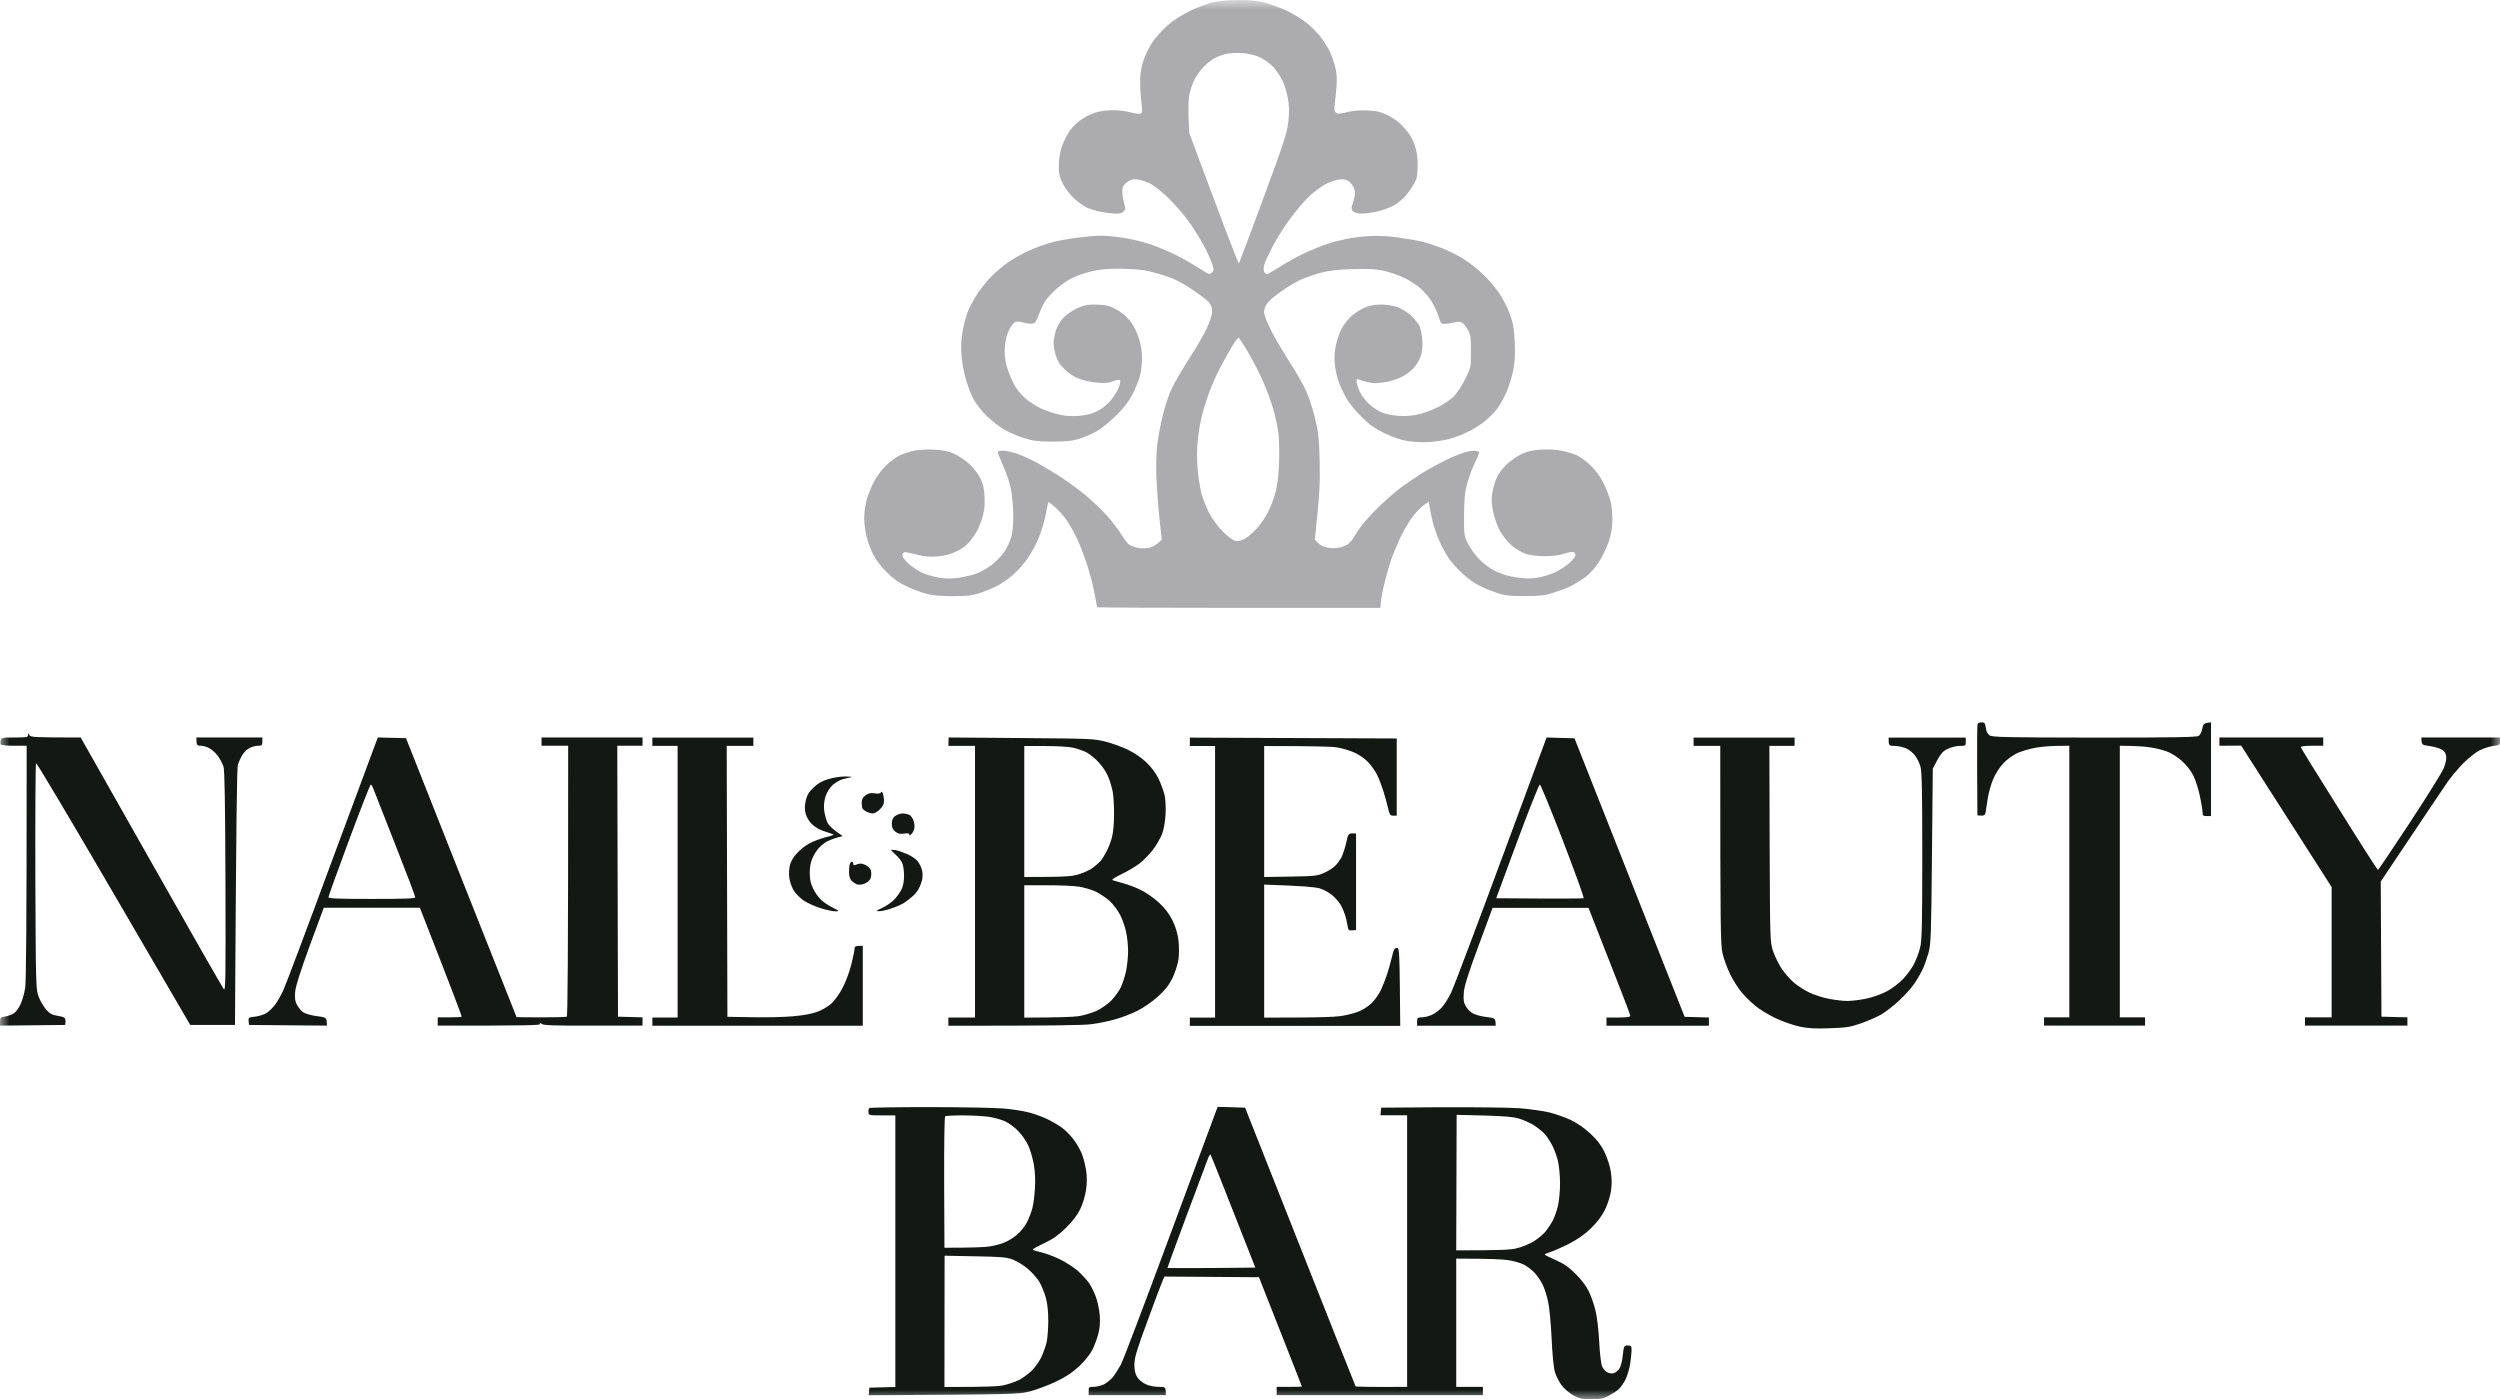 <svg width="134" height="75" viewBox="0 0 134 75" fill="none" xmlns="http://www.w3.org/2000/svg">
<g clip-path="url(#clip0_1_3)">
<mask id="mask0_1_3" style="mask-type:luminance" maskUnits="userSpaceOnUse" x="0" y="0" width="134" height="75">
<path d="M134 0H0V75H134V0Z" fill="white"/>
</mask>
<g mask="url(#mask0_1_3)">
<path fill-rule="evenodd" clip-rule="evenodd" d="M66.361 0.001C66.97 -0.006 67.346 0.03 67.79 0.141C68.12 0.23 68.662 0.43 68.993 0.585C69.324 0.747 69.782 1.028 70.008 1.205C70.233 1.383 70.564 1.708 70.737 1.922C70.91 2.144 71.136 2.491 71.241 2.691C71.346 2.898 71.482 3.275 71.557 3.541C71.647 3.888 71.67 4.184 71.64 4.612C71.609 4.937 71.572 5.373 71.542 5.573C71.504 5.868 71.519 5.964 71.617 6.038C71.715 6.112 71.828 6.105 72.211 6.009C72.512 5.935 72.895 5.898 73.279 5.92C73.768 5.935 73.978 5.987 74.369 6.171C74.708 6.334 74.986 6.541 75.257 6.836C75.535 7.147 75.7 7.413 75.82 7.753C75.941 8.1 75.986 8.403 75.986 8.861C75.986 9.379 75.956 9.549 75.805 9.822C75.708 10.007 75.505 10.302 75.354 10.48C75.204 10.657 74.911 10.901 74.708 11.012C74.497 11.13 74.106 11.27 73.82 11.337C73.542 11.396 73.166 11.448 72.978 11.448C72.752 11.448 72.602 11.403 72.519 11.315C72.459 11.248 72.422 11.137 72.452 11.078C72.482 11.019 72.534 10.82 72.58 10.635C72.647 10.369 72.64 10.251 72.557 10.058C72.497 9.918 72.369 9.755 72.264 9.696C72.128 9.608 71.986 9.593 71.737 9.63C71.549 9.659 71.234 9.77 71.031 9.881C70.835 9.992 70.482 10.243 70.249 10.45C70.023 10.65 69.572 11.167 69.248 11.595C68.918 12.024 68.474 12.719 68.248 13.147C68.023 13.576 67.805 14.042 67.767 14.182C67.722 14.337 67.722 14.492 67.76 14.566C67.797 14.64 67.865 14.699 67.902 14.699C67.94 14.699 68.271 14.507 68.639 14.278C69 14.049 69.594 13.716 69.97 13.546C70.346 13.377 70.858 13.162 71.121 13.081C71.376 12.992 71.835 12.874 72.136 12.815C72.429 12.748 73.001 12.674 73.392 12.652C73.865 12.63 74.399 12.652 74.971 12.733C75.445 12.8 76.039 12.903 76.287 12.97C76.535 13.029 76.994 13.184 77.302 13.303C77.61 13.428 78.121 13.679 78.43 13.872C78.738 14.056 79.249 14.463 79.565 14.773C79.874 15.076 80.272 15.564 80.445 15.845C80.618 16.125 80.851 16.613 80.957 16.916C81.114 17.352 81.159 17.663 81.19 18.357C81.22 19.008 81.197 19.407 81.114 19.835C81.047 20.16 80.889 20.678 80.761 20.981C80.633 21.284 80.4 21.712 80.235 21.927C80.069 22.133 79.753 22.451 79.543 22.614C79.325 22.784 78.926 23.027 78.655 23.16C78.385 23.294 77.949 23.456 77.678 23.53C77.407 23.597 76.933 23.67 76.625 23.693C76.317 23.715 75.805 23.693 75.497 23.648C75.106 23.589 74.723 23.463 74.241 23.235C73.685 22.968 73.429 22.791 73.001 22.362C72.7 22.067 72.331 21.631 72.189 21.387C72.046 21.143 71.85 20.737 71.76 20.478C71.662 20.227 71.564 19.776 71.542 19.48C71.512 19.111 71.534 18.793 71.617 18.446C71.685 18.172 71.805 17.818 71.888 17.655C71.971 17.493 72.166 17.219 72.324 17.049C72.474 16.887 72.805 16.65 73.053 16.532C73.407 16.369 73.61 16.325 74.016 16.325C74.332 16.325 74.67 16.377 74.918 16.465C75.129 16.547 75.452 16.746 75.632 16.909C75.805 17.079 76.001 17.323 76.076 17.448C76.144 17.581 76.212 17.928 76.234 18.209C76.257 18.564 76.234 18.837 76.151 19.096C76.084 19.296 75.911 19.591 75.76 19.739C75.618 19.894 75.339 20.101 75.144 20.197C74.941 20.293 74.602 20.412 74.392 20.456C74.174 20.5 73.865 20.537 73.715 20.537C73.557 20.537 73.279 20.485 73.091 20.426C72.903 20.367 72.745 20.316 72.737 20.316C72.722 20.316 72.715 20.389 72.715 20.478C72.715 20.574 72.798 20.811 72.895 21.017C73.001 21.217 73.226 21.52 73.407 21.675C73.587 21.838 73.88 22.037 74.069 22.111C74.257 22.192 74.655 22.274 74.971 22.288C75.347 22.318 75.708 22.288 76.061 22.2C76.354 22.133 76.821 21.956 77.106 21.808C77.392 21.66 77.761 21.409 77.918 21.254C78.076 21.106 78.347 20.692 78.528 20.33C78.843 19.687 78.843 19.687 78.843 18.837C78.843 18.099 78.821 17.943 78.678 17.67C78.58 17.5 78.437 17.33 78.355 17.286C78.255 17.236 78.112 17.236 77.926 17.286C77.768 17.323 77.55 17.36 77.437 17.36C77.249 17.36 77.212 17.315 77.099 16.931C77.024 16.702 76.843 16.325 76.7 16.103C76.55 15.882 76.279 15.571 76.091 15.416C75.911 15.261 75.527 15.017 75.234 14.877C74.941 14.736 74.452 14.574 74.144 14.507C73.723 14.418 73.309 14.396 72.489 14.426C71.707 14.448 71.226 14.507 70.797 14.618C70.467 14.707 69.993 14.869 69.745 14.98C69.496 15.098 69.106 15.32 68.88 15.475C68.654 15.638 68.361 15.845 68.241 15.941C68.12 16.044 67.955 16.207 67.887 16.318C67.812 16.421 67.752 16.606 67.752 16.731C67.752 16.857 67.902 17.256 68.083 17.618C68.256 17.98 68.684 18.712 69.023 19.244C69.361 19.769 69.775 20.471 69.933 20.796C70.113 21.151 70.324 21.771 70.467 22.348C70.677 23.212 70.7 23.456 70.737 24.749C70.76 25.858 70.737 26.508 70.474 28.925L70.639 29.095C70.722 29.191 70.933 29.302 71.098 29.338C71.264 29.383 71.534 29.398 71.7 29.368C71.865 29.346 72.091 29.265 72.204 29.198C72.316 29.131 72.489 28.939 72.58 28.777C72.67 28.614 72.88 28.296 73.061 28.075C73.234 27.853 73.655 27.402 74.001 27.07C74.347 26.745 74.835 26.323 75.084 26.139C75.332 25.954 75.82 25.621 76.174 25.392C76.527 25.171 77.167 24.816 77.603 24.609C78.039 24.402 78.543 24.217 78.731 24.188C78.919 24.158 79.129 24.158 79.204 24.188C79.317 24.225 79.31 24.284 79.069 24.764C78.926 25.06 78.738 25.57 78.648 25.895C78.513 26.368 78.483 26.708 78.475 27.595C78.467 28.659 78.475 28.718 78.678 29.124C78.791 29.361 79.061 29.738 79.28 29.966C79.52 30.218 79.859 30.469 80.159 30.617C80.49 30.779 80.859 30.89 81.287 30.949C81.761 31.016 82.054 31.023 82.415 30.964C82.686 30.92 83.107 30.787 83.355 30.676C83.603 30.558 83.949 30.336 84.122 30.174C84.295 30.018 84.446 29.826 84.446 29.752C84.446 29.686 84.393 29.612 84.333 29.59C84.273 29.567 84.04 29.612 83.829 29.678C83.573 29.767 83.205 29.811 82.791 29.811C82.393 29.811 82.009 29.76 81.776 29.686C81.573 29.619 81.235 29.412 81.024 29.235C80.821 29.058 80.543 28.718 80.407 28.474C80.272 28.237 80.107 27.787 80.047 27.483C79.962 27.114 79.936 26.794 79.971 26.523C80.001 26.301 80.092 25.932 80.182 25.71C80.287 25.437 80.468 25.178 80.738 24.912C80.956 24.705 81.332 24.439 81.573 24.328C81.881 24.188 82.167 24.129 82.603 24.099C82.942 24.077 83.415 24.099 83.694 24.158C83.964 24.203 84.333 24.321 84.521 24.402C84.709 24.491 85.047 24.742 85.28 24.971C85.561 25.242 85.789 25.562 85.965 25.932C86.115 26.235 86.28 26.671 86.333 26.892C86.386 27.114 86.423 27.565 86.423 27.89C86.416 28.326 86.363 28.636 86.213 29.072C86.1 29.398 85.859 29.885 85.679 30.159C85.483 30.462 85.19 30.779 84.957 30.949C84.739 31.105 84.393 31.319 84.182 31.422C83.979 31.526 83.551 31.681 83.242 31.777C82.769 31.925 82.52 31.954 81.701 31.947C80.829 31.947 80.656 31.925 80.122 31.74C79.791 31.629 79.332 31.422 79.107 31.289C78.881 31.156 78.513 30.868 78.287 30.646C78.061 30.432 77.776 30.107 77.648 29.922C77.528 29.738 77.309 29.361 77.182 29.072C77.046 28.784 76.866 28.274 76.783 27.927C76.7 27.58 76.625 27.203 76.588 26.885L76.287 27.099C76.121 27.218 75.836 27.528 75.648 27.787C75.467 28.045 75.189 28.526 75.038 28.851C74.888 29.176 74.67 29.708 74.557 30.033C74.444 30.358 74.272 30.972 74.174 31.4C74.076 31.829 73.993 32.265 73.993 32.583H66.398C62.225 32.583 58.804 32.568 58.804 32.546C58.804 32.523 58.736 32.154 58.646 31.71C58.563 31.275 58.375 30.587 58.24 30.181C58.104 29.774 57.879 29.191 57.736 28.888C57.593 28.585 57.345 28.134 57.179 27.89C57.006 27.646 56.721 27.321 56.54 27.173C56.36 27.018 56.202 26.9 56.187 26.915C56.179 26.922 56.119 27.203 56.059 27.535C55.999 27.875 55.841 28.422 55.706 28.755C55.578 29.095 55.307 29.597 55.111 29.885C54.923 30.174 54.562 30.58 54.322 30.794C54.074 31.009 53.69 31.275 53.465 31.393C53.239 31.511 52.818 31.688 52.525 31.784C52.081 31.925 51.848 31.954 51.058 31.954C50.397 31.954 49.975 31.91 49.63 31.821C49.359 31.747 48.885 31.57 48.577 31.422C48.178 31.23 47.87 31.016 47.524 30.669C47.216 30.358 46.945 30.003 46.795 29.701C46.659 29.434 46.502 29.006 46.441 28.74C46.374 28.474 46.321 28.045 46.321 27.779C46.321 27.513 46.374 27.099 46.434 26.855C46.494 26.612 46.667 26.183 46.802 25.895C46.953 25.592 47.223 25.215 47.464 24.979C47.682 24.757 48.035 24.498 48.239 24.402C48.449 24.313 48.803 24.195 49.028 24.151C49.254 24.107 49.727 24.084 50.081 24.099C50.562 24.129 50.825 24.18 51.156 24.328C51.389 24.439 51.758 24.683 51.968 24.875C52.179 25.075 52.434 25.407 52.547 25.636C52.698 25.939 52.75 26.19 52.773 26.634C52.795 27.055 52.765 27.358 52.675 27.668C52.607 27.912 52.48 28.245 52.397 28.407C52.314 28.57 52.126 28.843 51.991 29.013C51.825 29.22 51.57 29.412 51.269 29.553C50.923 29.723 50.645 29.789 50.231 29.826C49.818 29.856 49.539 29.834 49.178 29.738C48.908 29.664 48.622 29.605 48.539 29.597C48.441 29.59 48.381 29.641 48.366 29.738C48.351 29.834 48.457 29.996 48.705 30.218C48.9 30.395 49.239 30.617 49.442 30.706C49.652 30.802 50.051 30.912 50.344 30.964C50.735 31.023 51.006 31.023 51.419 30.964C51.713 30.92 52.141 30.816 52.359 30.735C52.57 30.654 52.938 30.447 53.164 30.27C53.389 30.092 53.69 29.789 53.826 29.582C53.961 29.383 54.126 29.035 54.194 28.814C54.277 28.54 54.314 28.141 54.314 27.595C54.307 27.144 54.247 26.515 54.179 26.19C54.111 25.865 53.938 25.333 53.788 25.008C53.645 24.683 53.51 24.358 53.495 24.284C53.472 24.18 53.517 24.158 53.765 24.158C53.931 24.158 54.292 24.239 54.578 24.343C54.856 24.446 55.337 24.668 55.645 24.838C55.954 25.008 56.495 25.333 56.849 25.562C57.202 25.791 57.803 26.235 58.187 26.545C58.563 26.863 59.104 27.373 59.375 27.683C59.646 28.001 59.977 28.437 60.112 28.659C60.24 28.88 60.428 29.124 60.533 29.198C60.638 29.272 60.871 29.353 61.059 29.375C61.248 29.405 61.518 29.39 61.661 29.346C61.804 29.302 61.999 29.191 62.27 28.925L62.15 27.816C62.082 27.203 62.014 26.227 61.984 25.636C61.962 24.993 61.977 24.269 62.029 23.826C62.075 23.419 62.218 22.688 62.338 22.2C62.466 21.69 62.684 21.062 62.857 20.722C63.022 20.397 63.436 19.695 63.774 19.17C64.12 18.638 64.526 17.936 64.684 17.596C64.864 17.212 64.97 16.879 64.97 16.695C64.97 16.488 64.917 16.34 64.789 16.192C64.692 16.081 64.278 15.771 63.872 15.497C63.338 15.143 62.939 14.936 62.451 14.78C62.075 14.662 61.556 14.522 61.285 14.485C61.014 14.441 60.405 14.404 59.931 14.404C59.33 14.404 58.894 14.448 58.503 14.544C58.194 14.618 57.736 14.773 57.488 14.891C57.239 15.01 56.841 15.283 56.593 15.512C56.352 15.734 56.081 16.037 55.999 16.177C55.908 16.318 55.766 16.635 55.675 16.879C55.548 17.234 55.472 17.33 55.337 17.345C55.239 17.36 55.029 17.337 54.871 17.293C54.72 17.249 54.525 17.227 54.442 17.249C54.352 17.271 54.209 17.448 54.096 17.67C53.961 17.936 53.886 18.224 53.863 18.579C53.833 18.926 53.863 19.251 53.946 19.576C54.014 19.843 54.179 20.271 54.314 20.53C54.457 20.811 54.705 21.128 54.931 21.328C55.134 21.513 55.51 21.756 55.758 21.875C56.006 21.993 56.427 22.141 56.698 22.207C57.029 22.288 57.375 22.318 57.751 22.296C58.119 22.274 58.458 22.2 58.721 22.082C58.977 21.971 59.262 21.764 59.473 21.535C59.661 21.328 59.879 20.995 59.954 20.796C60.037 20.589 60.067 20.404 60.029 20.367C59.999 20.338 59.834 20.367 59.668 20.434C59.443 20.522 59.232 20.544 58.841 20.515C58.548 20.493 58.112 20.404 57.864 20.308C57.555 20.197 57.3 20.027 57.051 19.783C56.796 19.532 56.668 19.318 56.585 19.037C56.525 18.83 56.472 18.535 56.472 18.394C56.472 18.254 56.525 17.958 56.585 17.744C56.653 17.515 56.811 17.241 56.984 17.049C57.134 16.887 57.465 16.65 57.713 16.532C58.067 16.369 58.27 16.325 58.653 16.325C58.924 16.325 59.262 16.355 59.405 16.399C59.548 16.436 59.841 16.576 60.044 16.717C60.255 16.85 60.533 17.13 60.669 17.33C60.804 17.529 60.977 17.906 61.059 18.172C61.157 18.475 61.21 18.86 61.21 19.207C61.21 19.51 61.157 19.946 61.097 20.168C61.037 20.389 60.864 20.825 60.706 21.128C60.503 21.527 60.247 21.853 59.819 22.281C59.45 22.643 59.022 22.983 58.728 23.146C58.458 23.286 58.037 23.471 57.788 23.537C57.45 23.641 57.097 23.67 56.397 23.67C55.593 23.663 55.367 23.634 54.856 23.471C54.525 23.367 54.051 23.16 53.803 23.013C53.555 22.865 53.141 22.54 52.878 22.288C52.622 22.037 52.314 21.646 52.194 21.424C52.074 21.202 51.886 20.715 51.773 20.352C51.66 19.953 51.562 19.407 51.532 18.985C51.502 18.498 51.525 18.099 51.607 17.692C51.667 17.367 51.788 16.916 51.878 16.695C51.961 16.473 52.194 16.037 52.397 15.734C52.6 15.431 52.946 15.002 53.171 14.78C53.397 14.559 53.781 14.241 54.029 14.064C54.277 13.894 54.766 13.613 55.119 13.45C55.472 13.288 56.014 13.088 56.322 13.007C56.63 12.918 57.27 12.8 57.736 12.741C58.194 12.682 58.773 12.63 59.007 12.63C59.247 12.63 59.781 12.682 60.195 12.741C60.608 12.807 61.248 12.955 61.623 13.081C61.999 13.207 62.601 13.458 62.977 13.643C63.353 13.827 63.917 14.152 64.24 14.359C64.797 14.714 64.834 14.729 64.955 14.611C65.067 14.492 65.075 14.448 64.977 14.167C64.925 13.99 64.752 13.598 64.594 13.295C64.436 12.992 64.097 12.423 63.834 12.039C63.563 11.64 63.075 11.056 62.684 10.672C62.278 10.273 61.849 9.933 61.623 9.829C61.413 9.726 61.112 9.637 60.947 9.615C60.706 9.593 60.601 9.622 60.398 9.778C60.202 9.933 60.157 10.021 60.157 10.265C60.157 10.428 60.202 10.709 60.247 10.886C60.33 11.159 60.33 11.226 60.232 11.329C60.165 11.411 60.007 11.455 59.819 11.455C59.653 11.448 59.315 11.411 59.067 11.367C58.819 11.322 58.473 11.219 58.292 11.145C58.119 11.063 57.796 10.842 57.578 10.642C57.36 10.435 57.089 10.095 56.969 9.852C56.781 9.482 56.751 9.334 56.751 8.861C56.758 8.507 56.818 8.137 56.924 7.827C57.014 7.561 57.217 7.176 57.367 6.969C57.525 6.763 57.819 6.489 58.022 6.364C58.225 6.231 58.555 6.075 58.766 6.016C58.969 5.957 59.375 5.905 59.668 5.905C59.962 5.905 60.383 5.957 60.608 6.024C60.834 6.083 61.075 6.112 61.135 6.09C61.232 6.053 61.24 5.957 61.172 5.44C61.135 5.107 61.105 4.583 61.112 4.28C61.12 3.91 61.18 3.555 61.3 3.208C61.398 2.92 61.616 2.491 61.774 2.255C61.939 2.011 62.293 1.619 62.563 1.375C62.894 1.087 63.3 0.821 63.804 0.577C64.218 0.378 64.774 0.171 65.045 0.112C65.316 0.053 65.91 0.001 66.361 0.001ZM65.045 3.149C64.902 3.238 64.654 3.437 64.504 3.592C64.353 3.748 64.142 4.036 64.037 4.243C63.932 4.442 63.812 4.797 63.759 5.019C63.706 5.27 63.684 5.758 63.706 6.275L63.744 7.125C65.774 12.593 66.383 14.152 66.406 14.123C66.428 14.093 67.015 12.527 67.714 10.635C68.82 7.642 68.993 7.11 69.053 6.533C69.106 6.061 69.106 5.706 69.038 5.314C68.993 5.011 68.85 4.553 68.73 4.294C68.602 4.043 68.361 3.696 68.188 3.526C68.008 3.363 67.699 3.149 67.489 3.053C67.263 2.949 66.91 2.868 66.586 2.846C66.278 2.824 65.902 2.846 65.684 2.898C65.481 2.949 65.188 3.06 65.045 3.149ZM65.579 19.37C65.368 19.746 65.082 20.352 64.932 20.722C64.782 21.084 64.564 21.749 64.443 22.2C64.316 22.695 64.21 23.331 64.18 23.826C64.15 24.291 64.165 24.934 64.21 25.34C64.255 25.725 64.346 26.242 64.406 26.486C64.473 26.73 64.654 27.181 64.804 27.483C64.985 27.831 65.248 28.193 65.534 28.481C65.782 28.725 66.075 28.954 66.195 28.984C66.331 29.018 66.491 28.991 66.677 28.902C66.827 28.836 67.12 28.592 67.331 28.363C67.541 28.134 67.827 27.735 67.955 27.476C68.09 27.218 68.271 26.737 68.361 26.412C68.466 26.013 68.534 25.496 68.557 24.823C68.579 24.276 68.564 23.545 68.519 23.198C68.474 22.85 68.346 22.266 68.241 21.904C68.135 21.535 67.895 20.892 67.707 20.463C67.526 20.035 67.165 19.333 66.902 18.889C66.647 18.453 66.413 18.099 66.391 18.099C66.361 18.099 66.248 18.232 66.143 18.394C66.037 18.557 65.782 19 65.579 19.37Z" fill="#ACACAE"/>
<path fill-rule="evenodd" clip-rule="evenodd" d="M1.579 39.403C1.647 39.514 1.797 39.529 4.324 39.529L8.099 46.194C10.174 49.867 11.926 52.934 11.994 53.015C12.092 53.148 12.099 52.55 12.084 47.251C12.069 42.943 12.039 41.266 11.979 41.081C11.926 40.94 11.806 40.704 11.708 40.563C11.618 40.423 11.422 40.231 11.28 40.135C11.137 40.046 10.903 39.972 10.768 39.972C10.55 39.972 10.527 39.95 10.527 39.529H14.062V39.751C14.062 39.95 14.039 39.972 13.814 39.972C13.686 39.972 13.46 40.039 13.325 40.12C13.197 40.201 13.031 40.379 12.964 40.512C12.889 40.637 12.798 40.852 12.753 40.97C12.701 41.118 12.663 43.409 12.595 54.937H10.197L6.091 47.894C3.835 44.022 1.97 40.881 1.933 40.911C1.902 40.94 1.887 43.682 1.895 46.993C1.918 52.794 1.925 53.03 2.068 53.414C2.151 53.636 2.331 53.939 2.459 54.094C2.662 54.331 2.775 54.397 3.121 54.456C3.512 54.523 3.534 54.545 3.497 54.937L0 54.974V54.752C0 54.552 0.03 54.523 0.278 54.486C0.436 54.456 0.647 54.383 0.752 54.309C0.857 54.242 1.015 54.02 1.105 53.821C1.196 53.621 1.301 53.245 1.346 52.978C1.399 52.668 1.429 50.303 1.429 39.972H0.752C0.376 39.972 0.06 39.943 0.038 39.898C0.015 39.861 0.015 39.758 0.038 39.677C0.075 39.544 0.135 39.529 0.79 39.529C1.421 39.529 1.504 39.514 1.504 39.403C1.511 39.278 1.511 39.278 1.579 39.403ZM118.961 39.529H124.525V39.972H123.924C123.57 39.972 123.322 40.002 123.322 40.046C123.322 40.083 124.247 41.583 125.375 43.372C126.495 45.167 127.435 46.631 127.458 46.631C127.48 46.631 128.247 45.485 129.165 44.096C130.082 42.699 130.909 41.376 130.992 41.155C131.097 40.889 131.143 40.667 131.112 40.512C131.082 40.334 131 40.238 130.827 40.15C130.691 40.083 130.398 40.009 130.18 39.98C129.812 39.935 129.789 39.921 129.789 39.529H134V39.736C134 39.921 133.97 39.943 133.647 39.98C133.444 40.009 133.12 40.113 132.91 40.216C132.699 40.32 132.316 40.63 132.037 40.903C131.767 41.184 131.391 41.628 131.203 41.894C131.015 42.16 130.135 43.475 127.608 47.251L127.646 54.493L129.037 54.53V54.974H123.548V54.53H124.976V47.547L120.126 39.965L118.961 39.972V39.529ZM65.27 59.326L66.737 59.371L69.692 66.834C71.316 70.943 72.655 74.305 72.662 74.313C72.67 74.32 72.978 74.328 73.354 74.335C73.73 74.342 74.347 74.342 75.422 74.335V59.777H73.993L74.031 59.371L77.227 59.348C78.986 59.341 80.881 59.363 81.438 59.4C81.994 59.444 82.724 59.548 83.054 59.629C83.385 59.711 83.904 59.895 84.205 60.036C84.543 60.198 84.927 60.464 85.243 60.76C85.596 61.085 85.814 61.366 85.995 61.735C86.145 62.046 86.288 62.474 86.341 62.807C86.401 63.228 86.401 63.487 86.341 63.878C86.295 64.166 86.145 64.61 86.01 64.876C85.859 65.179 85.589 65.534 85.273 65.837C84.934 66.169 84.573 66.42 84.107 66.664C83.731 66.849 83.287 67.049 83.107 67.108C82.934 67.159 82.791 67.219 82.791 67.241C82.791 67.263 83.054 67.396 83.378 67.536C83.814 67.728 84.077 67.906 84.446 68.275C84.746 68.571 85.017 68.926 85.152 69.199C85.273 69.443 85.431 69.894 85.506 70.197C85.596 70.522 85.679 71.224 85.716 71.896C85.754 72.598 85.814 73.123 85.882 73.263C85.942 73.382 86.07 73.522 86.175 73.566C86.288 73.618 86.423 73.633 86.513 73.596C86.596 73.566 86.724 73.463 86.792 73.367C86.867 73.263 86.95 72.968 86.98 72.65C87.04 72.133 87.047 72.118 87.25 72.118C87.431 72.118 87.453 72.148 87.453 72.362C87.453 72.487 87.416 72.82 87.378 73.101C87.333 73.374 87.22 73.751 87.123 73.951C87.025 74.143 86.859 74.372 86.762 74.461C86.671 74.549 86.431 74.704 86.235 74.808C85.934 74.97 85.776 75 85.295 75C84.799 75 84.649 74.963 84.333 74.793C84.13 74.682 83.852 74.446 83.709 74.261C83.573 74.076 83.408 73.766 83.348 73.559C83.28 73.337 83.205 72.621 83.167 71.749C83.13 70.958 83.047 70.064 82.979 69.775C82.919 69.48 82.784 69.059 82.686 68.852C82.581 68.637 82.37 68.334 82.212 68.179C82.054 68.024 81.791 67.832 81.626 67.758C81.46 67.684 81.107 67.581 80.836 67.544C80.565 67.499 79.829 67.462 78.054 67.462V74.335H79.483V74.778H68.429V74.335H69.106C69.481 74.335 69.782 74.328 69.782 74.32C69.782 74.305 69.263 72.983 67.481 68.46L62.413 68.423L62.308 68.667C62.248 68.793 61.887 69.753 61.511 70.788C60.939 72.332 60.811 72.754 60.804 73.116C60.804 73.433 60.841 73.626 60.947 73.803C61.029 73.936 61.232 74.113 61.398 74.187C61.578 74.276 61.857 74.335 62.097 74.335C62.481 74.335 62.488 74.335 62.488 74.778H58.352V74.557C58.352 74.35 58.375 74.335 58.616 74.335C58.758 74.335 59.007 74.276 59.157 74.209C59.307 74.135 59.526 73.958 59.646 73.818C59.759 73.677 59.954 73.374 60.074 73.153C60.195 72.931 61.375 69.82 62.699 66.243C64.022 62.666 65.15 59.644 65.188 59.533L65.27 59.326ZM78.054 67.019C80.49 67.019 80.994 66.99 81.325 66.901C81.573 66.842 81.957 66.686 82.182 66.553C82.4 66.42 82.694 66.184 82.829 66.021C82.964 65.859 83.145 65.585 83.235 65.408C83.325 65.238 83.445 64.891 83.506 64.632C83.566 64.381 83.618 63.841 83.618 63.435C83.618 63.029 83.566 62.489 83.506 62.23C83.445 61.979 83.31 61.602 83.205 61.403C83.1 61.196 82.919 60.922 82.806 60.789C82.686 60.656 82.423 60.45 82.22 60.316C82.017 60.191 81.663 60.028 81.438 59.962C81.137 59.866 80.633 59.821 79.55 59.792L78.076 59.755L78.054 67.019ZM63.624 65.098C63.037 66.664 62.571 67.95 62.578 67.965C62.593 67.972 63.654 67.972 64.94 67.965L67.286 67.943C65.459 63.287 64.909 61.913 64.887 61.891C64.872 61.861 64.812 61.935 64.767 62.046C64.722 62.164 64.203 63.538 63.624 65.098ZM106.215 38.716C106.373 38.716 106.403 38.76 106.441 39.012C106.465 39.209 106.533 39.344 106.644 39.418C106.794 39.514 107.531 39.529 112.268 39.536C116.547 39.536 117.75 39.514 117.855 39.44C117.931 39.389 118.021 39.211 118.043 39.049C118.088 38.797 118.126 38.753 118.51 38.716V43.741H118.284C118.088 43.741 118.058 43.719 118.058 43.542C118.058 43.431 117.991 43.039 117.915 42.67C117.84 42.307 117.682 41.812 117.562 41.569C117.427 41.295 117.186 40.999 116.93 40.77C116.697 40.563 116.344 40.342 116.118 40.268C115.9 40.187 115.494 40.091 115.216 40.054C114.938 40.009 114.464 39.98 113.622 39.972V54.53H114.975V54.974H109.561V54.53H110.915V39.972L110.291 39.98C109.952 39.98 109.418 40.024 109.11 40.076C108.802 40.135 108.358 40.261 108.132 40.364C107.892 40.475 107.576 40.704 107.38 40.911C107.185 41.118 106.952 41.48 106.839 41.753C106.726 42.012 106.598 42.463 106.553 42.743C106.508 43.032 106.456 43.372 106.433 43.505C106.403 43.712 106.373 43.741 105.989 43.704L105.974 41.303C105.967 39.987 105.974 38.864 105.997 38.812C106.012 38.76 106.11 38.716 106.215 38.716ZM20.25 39.529L21.762 39.566L24.717 47.03C26.341 51.138 27.68 54.501 27.687 54.516C27.702 54.523 28.289 54.53 29.003 54.53C29.718 54.53 30.334 54.516 30.379 54.493C30.424 54.471 30.454 51.973 30.454 39.972H29.026V39.529H34.44V39.972H33.086L33.124 54.493L34.44 54.53V54.974H31.785C29.748 54.981 29.116 54.959 29.041 54.885C28.966 54.811 28.943 54.811 28.951 54.885C28.951 54.959 28.349 54.974 23.461 54.974V54.53H24.085C24.431 54.53 24.725 54.516 24.747 54.493C24.762 54.478 24.266 53.156 22.506 48.655H17.355L16.603 50.688C16.092 52.092 15.844 52.86 15.821 53.163C15.791 53.503 15.814 53.666 15.919 53.865C15.994 53.998 16.137 54.176 16.242 54.249C16.348 54.331 16.663 54.419 16.972 54.464C17.513 54.53 17.521 54.538 17.521 54.974L13.347 54.937L13.325 54.737C13.31 54.545 13.332 54.53 13.663 54.493C13.859 54.471 14.129 54.39 14.265 54.309C14.4 54.227 14.618 54.02 14.746 53.85C14.874 53.673 15.069 53.333 15.182 53.089C15.295 52.845 16.483 49.697 17.814 46.084L20.25 39.529ZM17.604 48.094C17.604 48.16 18.115 48.182 19.927 48.182C21.747 48.182 22.258 48.16 22.258 48.094C22.258 48.042 21.784 46.786 21.198 45.3C20.619 43.815 20.093 42.477 20.032 42.33C19.98 42.175 19.904 42.049 19.874 42.049C19.844 42.049 19.318 43.386 18.709 45.027C18.1 46.66 17.604 48.042 17.604 48.094ZM34.966 39.536H40.38V39.98H38.952L38.989 54.501L40.343 54.523C41.087 54.538 42.072 54.516 42.524 54.471C43.042 54.427 43.524 54.338 43.802 54.235C44.05 54.146 44.388 53.946 44.554 53.799C44.719 53.651 44.99 53.281 45.148 52.978C45.313 52.675 45.524 52.114 45.622 51.73C45.719 51.345 45.802 50.954 45.802 50.865C45.802 50.724 45.84 50.695 46.246 50.695V54.981H34.966V54.538H36.32V39.98H34.966V39.536ZM50.848 39.529L54.736 39.559C58.45 39.588 58.646 39.596 59.255 39.751C59.608 39.839 60.15 40.039 60.458 40.187C60.796 40.349 61.195 40.623 61.45 40.867C61.721 41.125 61.962 41.45 62.105 41.753C62.233 42.019 62.375 42.418 62.428 42.64C62.473 42.862 62.496 43.327 62.473 43.675C62.451 44.051 62.375 44.465 62.285 44.709C62.195 44.931 61.977 45.315 61.789 45.559C61.601 45.803 61.278 46.135 61.059 46.298C60.841 46.461 60.405 46.719 60.089 46.867C59.751 47.03 59.563 47.155 59.631 47.177C59.698 47.2 59.947 47.266 60.195 47.34C60.443 47.407 60.871 47.562 61.135 47.695C61.405 47.82 61.834 48.123 62.105 48.367C62.443 48.678 62.661 48.966 62.842 49.328C63.015 49.682 63.12 50.023 63.165 50.399C63.203 50.732 63.203 51.146 63.165 51.434C63.12 51.707 62.984 52.136 62.842 52.432C62.646 52.816 62.451 53.067 62.067 53.414C61.781 53.673 61.3 54.013 60.984 54.168C60.676 54.323 60.135 54.538 59.781 54.634C59.435 54.737 58.841 54.855 58.465 54.9C58.067 54.952 56.39 54.981 50.833 54.981V54.538H52.261V39.98H50.833L50.848 39.529ZM54.901 47.007C57.179 47.007 57.458 46.978 57.856 46.852C58.112 46.771 58.443 46.616 58.586 46.505C58.728 46.394 58.909 46.239 58.984 46.158C59.059 46.076 59.202 45.847 59.3 45.655C59.405 45.463 59.541 45.116 59.601 44.879C59.668 44.628 59.714 44.125 59.714 43.645C59.714 43.194 59.683 42.662 59.646 42.463C59.608 42.256 59.51 41.908 59.42 41.687C59.337 41.45 59.119 41.11 58.909 40.881C58.713 40.66 58.398 40.408 58.209 40.312C58.022 40.224 57.691 40.113 57.48 40.068C57.262 40.024 56.593 39.987 55.991 39.987H54.901V47.007ZM54.901 54.545C56.796 54.538 57.563 54.508 57.834 54.464C58.104 54.419 58.525 54.294 58.773 54.183C59.022 54.065 59.368 53.828 59.548 53.644C59.728 53.466 59.954 53.156 60.059 52.956C60.157 52.749 60.292 52.35 60.353 52.069C60.413 51.781 60.465 51.301 60.465 50.998C60.465 50.688 60.42 50.222 60.36 49.963C60.307 49.697 60.165 49.283 60.044 49.047C59.924 48.803 59.668 48.471 59.473 48.286C59.27 48.108 58.931 47.887 58.721 47.783C58.503 47.687 58.104 47.569 57.834 47.525C57.563 47.48 56.796 47.451 56.127 47.451H54.901V54.545ZM63.774 39.536L74.865 39.581V43.719H74.678C74.512 43.719 74.482 43.667 74.399 43.312C74.347 43.084 74.234 42.67 74.144 42.389C74.053 42.101 73.903 41.709 73.805 41.517C73.707 41.325 73.497 41.022 73.332 40.852C73.166 40.674 72.858 40.453 72.602 40.342C72.362 40.231 71.94 40.105 71.67 40.061C71.399 40.017 70.414 39.987 67.76 39.987V47.007L69.173 46.985C70.451 46.963 70.617 46.948 70.955 46.793C71.166 46.705 71.429 46.535 71.542 46.431C71.662 46.32 71.82 46.106 71.903 45.951C71.978 45.795 72.098 45.441 72.159 45.16C72.264 44.657 72.279 44.643 72.685 44.68V49.852L72.482 49.867C72.294 49.882 72.264 49.86 72.226 49.609C72.204 49.453 72.151 49.217 72.106 49.077C72.061 48.929 71.971 48.7 71.895 48.559C71.82 48.411 71.625 48.175 71.452 48.02C71.271 47.857 70.978 47.695 70.752 47.621C70.489 47.547 69.91 47.488 67.76 47.414V54.545L69.549 54.538C70.527 54.538 71.557 54.508 71.843 54.464C72.121 54.427 72.542 54.323 72.783 54.235C73.038 54.139 73.332 53.946 73.519 53.769C73.685 53.606 73.91 53.289 74.016 53.067C74.121 52.838 74.279 52.439 74.362 52.18C74.444 51.914 74.557 51.5 74.617 51.257C74.7 50.895 74.745 50.813 74.865 50.813C75.016 50.813 75.016 50.865 75.053 54.988H63.774V54.545H65.128V39.987H63.774V39.536ZM82.897 39.529L84.393 39.573L90.296 54.501L91.597 54.538V54.981H86.107V54.538H86.747C87.205 54.538 87.386 54.508 87.386 54.442C87.386 54.39 86.882 53.067 85.145 48.663H80.001L79.249 50.695C78.678 52.239 78.49 52.838 78.46 53.207C78.43 53.592 78.452 53.739 78.573 53.946C78.655 54.087 78.836 54.264 78.971 54.331C79.114 54.405 79.438 54.486 79.701 54.516C80.144 54.567 80.167 54.582 80.167 54.981H75.956V54.759C75.956 54.56 75.978 54.538 76.197 54.53C76.332 54.53 76.58 54.471 76.746 54.397C76.911 54.323 77.159 54.139 77.287 53.991C77.422 53.843 77.648 53.481 77.791 53.185C77.926 52.89 79.137 49.697 80.468 46.091L82.897 39.529ZM80.197 48.145C83.784 48.175 84.852 48.16 84.882 48.145C84.919 48.123 84.415 46.741 83.776 45.071C83.137 43.409 82.573 42.049 82.536 42.049C82.49 42.049 81.949 43.416 81.325 45.093L80.197 48.145ZM90.777 39.536H96.191V39.98H94.838L94.853 45.249C94.875 50.436 94.875 50.518 95.041 50.99C95.131 51.257 95.334 51.67 95.492 51.914C95.657 52.158 95.951 52.498 96.154 52.668C96.357 52.845 96.733 53.082 96.981 53.2C97.229 53.318 97.695 53.474 98.011 53.533C98.334 53.599 98.778 53.651 99.011 53.651C99.237 53.651 99.688 53.599 100.004 53.533C100.342 53.466 100.808 53.304 101.109 53.148C101.417 52.986 101.778 52.712 102.011 52.468C102.222 52.247 102.485 51.877 102.598 51.656C102.711 51.434 102.854 51.05 102.914 50.806C103.012 50.429 103.034 49.668 103.034 45.892C103.034 42.426 103.012 41.347 102.936 41.088C102.884 40.903 102.756 40.645 102.651 40.504C102.553 40.364 102.335 40.187 102.169 40.113C102.004 40.046 101.726 39.98 101.545 39.98C101.244 39.98 101.229 39.972 101.229 39.536H105.365V39.758C105.365 39.972 105.35 39.98 105.042 39.98C104.861 39.98 104.576 40.054 104.388 40.142C104.109 40.283 104.004 40.394 103.598 41.199L103.553 45.892C103.515 50.111 103.493 50.636 103.372 51.064C103.297 51.33 103.162 51.715 103.072 51.914C102.981 52.121 102.771 52.483 102.605 52.727C102.44 52.971 102.064 53.385 101.771 53.651C101.485 53.917 101.064 54.242 100.838 54.375C100.62 54.501 100.132 54.715 99.763 54.848C99.169 55.055 98.959 55.084 98.071 55.114C97.289 55.144 96.913 55.121 96.454 55.025C96.124 54.952 95.545 54.752 95.176 54.575C94.8 54.397 94.311 54.102 94.086 53.91C93.853 53.725 93.522 53.4 93.349 53.185C93.168 52.978 92.89 52.535 92.732 52.21C92.574 51.885 92.386 51.375 92.326 51.087C92.221 50.621 92.206 49.823 92.206 39.98H90.777V39.536ZM45.321 41.62C45.569 41.62 45.704 41.635 45.622 41.657C45.539 41.672 45.343 41.724 45.185 41.761C45.035 41.798 44.787 41.938 44.637 42.071C44.471 42.219 44.328 42.448 44.253 42.677C44.17 42.928 44.148 43.172 44.178 43.453C44.208 43.675 44.291 43.978 44.366 44.118C44.441 44.258 44.652 44.473 45.17 44.813L44.87 44.894C44.704 44.938 44.464 45.034 44.343 45.093C44.215 45.16 44.028 45.308 43.915 45.426C43.802 45.537 43.644 45.781 43.561 45.965C43.456 46.187 43.403 46.453 43.403 46.778C43.403 47.133 43.449 47.355 43.584 47.628C43.682 47.835 43.87 48.101 44.013 48.234C44.155 48.367 44.434 48.552 44.644 48.655C45.013 48.84 45.013 48.84 44.772 48.847C44.637 48.847 44.283 48.774 43.982 48.678C43.682 48.581 43.276 48.404 43.08 48.271C42.885 48.138 42.644 47.894 42.539 47.724C42.433 47.547 42.328 47.244 42.306 47.037C42.275 46.837 42.298 46.527 42.343 46.357C42.388 46.172 42.546 45.906 42.719 45.729C42.877 45.552 43.17 45.322 43.373 45.212C43.576 45.101 43.945 44.961 44.193 44.894C44.441 44.835 44.659 44.768 44.682 44.746C44.697 44.731 44.516 44.657 44.268 44.584C43.975 44.502 43.719 44.362 43.539 44.192C43.373 44.037 43.238 43.815 43.185 43.623C43.125 43.386 43.125 43.202 43.185 42.921C43.253 42.618 43.351 42.455 43.599 42.219C43.832 41.99 44.058 41.864 44.396 41.761C44.659 41.679 45.073 41.613 45.321 41.62ZM47.321 42.529C47.351 42.611 47.381 42.788 47.381 42.921C47.389 43.091 47.321 43.224 47.163 43.379C47.043 43.505 46.877 43.601 46.787 43.601C46.705 43.601 46.562 43.564 46.464 43.519C46.374 43.468 46.268 43.394 46.238 43.349C46.208 43.305 46.186 43.157 46.186 43.032C46.186 42.854 46.238 42.743 46.389 42.633C46.547 42.514 46.659 42.492 46.877 42.522C47.068 42.551 47.181 42.537 47.216 42.477C47.246 42.411 47.283 42.426 47.321 42.529ZM48.374 43.601C48.494 43.601 48.66 43.638 48.742 43.675C48.825 43.719 48.923 43.859 48.968 43.992C49.013 44.118 49.028 44.31 49.005 44.414C48.983 44.517 48.915 44.65 48.848 44.709C48.765 44.791 48.735 44.791 48.735 44.731C48.742 44.665 48.66 44.65 48.457 44.68C48.239 44.717 48.133 44.687 47.99 44.576C47.847 44.465 47.802 44.355 47.802 44.155C47.802 43.956 47.847 43.845 47.975 43.741C48.081 43.667 48.254 43.601 48.374 43.601ZM48.005 45.566C48.141 45.589 48.426 45.692 48.645 45.788C48.863 45.884 49.111 46.054 49.194 46.172C49.284 46.283 49.382 46.49 49.419 46.631C49.457 46.771 49.457 47.007 49.427 47.148C49.397 47.288 49.314 47.51 49.246 47.628C49.186 47.754 49.036 47.938 48.915 48.042C48.803 48.145 48.599 48.301 48.479 48.382C48.351 48.471 48.043 48.604 47.78 48.692C47.524 48.781 47.216 48.847 47.103 48.84C46.923 48.84 46.945 48.818 47.276 48.67C47.479 48.574 47.765 48.382 47.9 48.249C48.043 48.108 48.224 47.865 48.306 47.702C48.411 47.495 48.457 47.259 48.457 46.926C48.457 46.653 48.411 46.35 48.344 46.224C48.284 46.106 48.126 45.914 47.998 45.803C47.87 45.685 47.765 45.581 47.757 45.559C47.757 45.544 47.87 45.544 48.005 45.566ZM45.667 46.187C45.704 46.187 45.734 46.239 45.734 46.298C45.734 46.387 45.772 46.394 45.938 46.328C46.103 46.268 46.201 46.276 46.389 46.364C46.524 46.431 46.652 46.557 46.682 46.653C46.705 46.741 46.705 46.904 46.682 47.022C46.652 47.148 46.547 47.266 46.389 47.34C46.253 47.407 46.073 47.436 45.975 47.414C45.885 47.392 45.742 47.303 45.659 47.222C45.554 47.118 45.509 46.978 45.509 46.741C45.509 46.557 45.524 46.357 45.554 46.298C45.577 46.239 45.629 46.187 45.667 46.187ZM49.788 59.341C51.51 59.341 53.299 59.378 53.781 59.415C54.254 59.452 54.886 59.555 55.187 59.637C55.487 59.718 55.931 59.88 56.164 59.999C56.405 60.117 56.743 60.316 56.916 60.442C57.097 60.568 57.375 60.849 57.533 61.063C57.698 61.27 57.901 61.624 57.984 61.839C58.074 62.046 58.172 62.459 58.217 62.74C58.27 63.095 58.262 63.428 58.209 63.797C58.164 64.1 58.037 64.536 57.901 64.809C57.743 65.135 57.488 65.46 57.134 65.814C56.721 66.213 56.45 66.406 55.984 66.627C55.638 66.79 55.36 66.938 55.36 66.975C55.36 67.004 55.533 67.063 55.751 67.108C55.969 67.152 56.42 67.315 56.751 67.47C57.082 67.625 57.533 67.913 57.758 68.105C57.976 68.305 58.255 68.6 58.367 68.763C58.48 68.926 58.646 69.258 58.736 69.502C58.826 69.746 58.924 70.197 58.947 70.5C58.977 70.891 58.947 71.194 58.864 71.519C58.796 71.771 58.653 72.155 58.54 72.369C58.435 72.584 58.127 72.96 57.849 73.227C57.473 73.574 57.157 73.788 56.6 74.054C56.187 74.254 55.555 74.483 55.209 74.579C54.593 74.734 54.412 74.741 46.562 74.786L46.599 74.379L47.99 74.342V59.784H47.276C46.577 59.784 46.562 59.777 46.547 59.614C46.539 59.518 46.562 59.415 46.599 59.393C46.629 59.363 48.066 59.341 49.788 59.341ZM50.607 63.383L50.622 66.879C52.164 66.879 52.818 66.849 53.066 66.805C53.314 66.768 53.675 66.672 53.871 66.583C54.066 66.502 54.374 66.31 54.547 66.147C54.728 65.992 54.953 65.696 55.051 65.504C55.149 65.305 55.277 64.979 55.33 64.772C55.39 64.573 55.45 64.085 55.472 63.701C55.502 63.235 55.48 62.8 55.412 62.408C55.352 62.083 55.224 61.632 55.119 61.41C55.021 61.188 54.788 60.841 54.6 60.649C54.42 60.45 54.096 60.213 53.893 60.11C53.683 60.013 53.277 59.903 52.991 59.858C52.698 59.821 52.074 59.784 51.592 59.784C51.111 59.784 50.69 59.806 50.66 59.836C50.622 59.858 50.6 61.455 50.607 63.383ZM50.622 74.342C53.044 74.342 53.562 74.313 53.871 74.231C54.111 74.172 54.442 74.054 54.608 73.973C54.773 73.892 55.059 73.685 55.254 73.515C55.45 73.33 55.683 73.012 55.811 72.754C55.924 72.51 56.059 72.133 56.104 71.926C56.149 71.712 56.187 71.194 56.187 70.78C56.187 70.278 56.142 69.857 56.051 69.539C55.976 69.273 55.826 68.911 55.721 68.726C55.615 68.541 55.345 68.231 55.127 68.039C54.901 67.839 54.532 67.61 54.307 67.522C53.938 67.381 53.705 67.366 52.261 67.337L50.63 67.307L50.622 74.342Z" fill="#131815"/>
</g>
</g>
<defs>
<clipPath id="clip0_1_3">
<rect width="134" height="75" fill="white"/>
</clipPath>
</defs>
</svg>
